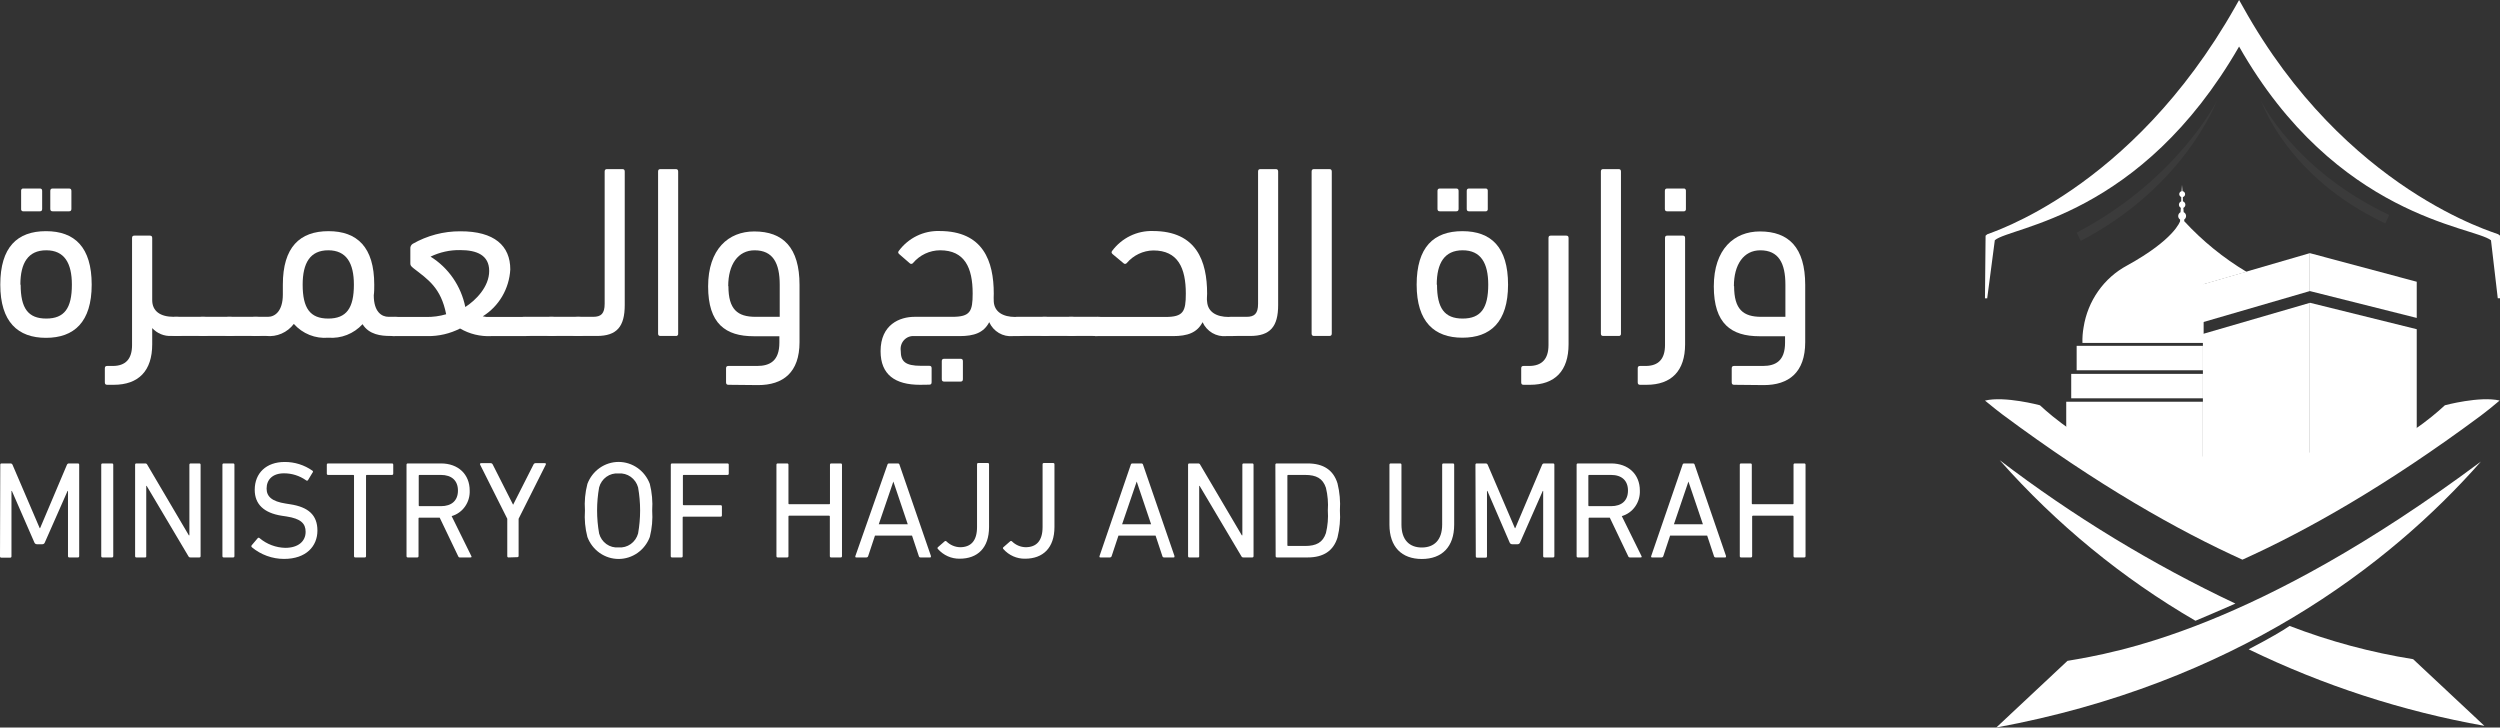 <svg width="189" height="55" viewBox="0 0 189 55" fill="none" xmlns="http://www.w3.org/2000/svg">
<rect x="0" y="0" width="189" height="55" fill="#333333" stroke="none"/>
<path d="M174.624 22.895L166.539 25.246V38.108L174.624 36.283V22.895Z" fill="white"/>
<path d="M174.624 19.138L166.539 21.49V24.357L174.624 22.005V19.138Z" fill="white"/>
<path d="M174.631 22.889L174.625 22.894V36.282L182.705 33.152V24.888L174.631 22.889Z" fill="white"/>
<path d="M174.625 19.138V22.005L182.705 24.036V21.3L174.625 19.138Z" fill="white"/>
<path d="M150.233 22.552H150.064L150.11 17.818L150.233 17.713C150.341 17.623 161.098 14.456 168.978 0.526L169.275 0L169.573 0.526C177.314 14.451 188.749 17.618 188.861 17.707L189 17.813V22.547H188.831L188.318 18.165C187.01 17.113 176.621 16.45 169.275 3.519C161.832 16.45 152.018 17.118 150.808 18.16L150.233 22.552Z" fill="white"/>
<g opacity="0.2">
<path opacity="0.2" d="M157.303 18.212L156.995 17.586C164.603 13.604 167.588 7.649 167.614 7.591C167.491 7.844 165.11 14.13 157.303 18.212Z" fill="white"/>
</g>
<g opacity="0.2">
<path opacity="0.2" d="M180.328 16.887C172.977 13.441 171.018 7.817 170.925 7.591C170.925 7.644 173.49 12.899 180.626 16.25L180.328 16.887Z" fill="white"/>
</g>
<path d="M166.541 28.265H156.584V30.112H166.541V28.265Z" fill="white"/>
<path d="M166.542 26.145H156.995V27.992H166.542V26.145Z" fill="white"/>
<path d="M150.919 55C150.919 55 154.685 51.481 156.301 49.96C159.892 49.355 170.47 47.619 187.557 34.894C180.591 42.806 168.874 51.691 150.919 55Z" fill="white"/>
<path d="M169.999 49.087C175.657 51.831 181.652 53.778 187.82 54.874L182.433 49.834C179.244 49.325 176.114 48.482 173.092 47.32C172.569 47.683 171.635 48.23 169.999 49.087Z" fill="white"/>
<path d="M168.997 45.631C162.707 42.659 156.734 39.026 151.176 34.789C155.448 39.617 160.444 43.716 165.976 46.93C166.699 46.625 167.771 46.173 168.997 45.631Z" fill="white"/>
<path d="M156.207 32.848V30.37H166.539V35.594C163.022 34.998 159.564 34.079 156.207 32.848Z" fill="white"/>
<path d="M165.128 16.723V16.597C165.174 16.565 165.211 16.522 165.236 16.471C165.26 16.419 165.271 16.363 165.266 16.306C165.262 16.249 165.243 16.195 165.212 16.148C165.18 16.101 165.137 16.064 165.087 16.039L165.061 15.718C165.106 15.697 165.145 15.663 165.172 15.62C165.199 15.577 165.214 15.527 165.215 15.476C165.214 15.419 165.194 15.363 165.16 15.316C165.126 15.27 165.079 15.236 165.025 15.219V14.898C165.074 14.886 165.117 14.858 165.148 14.818C165.178 14.777 165.195 14.728 165.195 14.677C165.194 14.621 165.173 14.567 165.136 14.525C165.099 14.483 165.049 14.457 164.995 14.451L164.959 13.982L164.928 14.456C164.88 14.466 164.837 14.491 164.805 14.529C164.773 14.567 164.754 14.614 164.751 14.664C164.748 14.714 164.761 14.763 164.789 14.805C164.816 14.846 164.856 14.877 164.902 14.893V15.224C164.851 15.242 164.806 15.276 164.775 15.321C164.744 15.367 164.727 15.421 164.728 15.476C164.728 15.526 164.742 15.574 164.767 15.615C164.793 15.657 164.829 15.691 164.872 15.713L164.846 16.045C164.794 16.072 164.75 16.113 164.719 16.164C164.688 16.215 164.672 16.274 164.671 16.334C164.672 16.387 164.685 16.439 164.71 16.485C164.735 16.531 164.771 16.569 164.815 16.597V16.723C164.815 16.723 164.415 18.086 160.803 20.074C159.94 20.536 159.193 21.198 158.623 22.009C158.053 22.819 157.675 23.754 157.52 24.74C157.45 25.131 157.421 25.527 157.433 25.924H166.595V21.489L169.832 20.548C168.095 19.508 166.511 18.221 165.128 16.723Z" fill="white"/>
<path d="M184.834 30.638C184.834 30.638 182.116 33.221 180.007 33.678C177.899 34.136 175.262 34.047 173.046 34.389C170.83 34.73 169.527 37.019 169.527 37.019C169.527 37.019 168.229 34.752 166.013 34.389C163.797 34.026 161.155 34.131 159.046 33.678C156.938 33.226 154.219 30.638 154.219 30.638C154.219 30.638 151.557 29.922 150.064 30.285C150.505 30.659 151.351 31.311 151.346 31.306C158.59 36.698 164.684 40.117 169.527 42.311C174.359 40.133 180.371 36.751 187.533 31.437C187.959 31.116 188.477 30.706 188.974 30.28C187.476 29.928 184.834 30.638 184.834 30.638Z" fill="white"/>
<path d="M0.022 21.521C0.022 18.686 1.304 17.476 3.474 17.476C5.644 17.476 6.932 18.686 6.932 21.521C6.932 24.357 5.593 25.54 3.474 25.54C1.356 25.54 0.022 24.341 0.022 21.521ZM1.561 21.521C1.561 23.299 2.12 24.083 3.495 24.083C4.87 24.083 5.434 23.299 5.434 21.521C5.434 19.89 4.87 18.922 3.495 18.922C2.12 18.922 1.54 19.89 1.54 21.521H1.561ZM1.776 15.976C1.752 15.981 1.726 15.98 1.702 15.972C1.678 15.964 1.657 15.951 1.639 15.933C1.621 15.915 1.608 15.893 1.601 15.868C1.593 15.844 1.592 15.818 1.597 15.792V14.435C1.592 14.41 1.593 14.384 1.601 14.359C1.608 14.335 1.621 14.313 1.639 14.294C1.657 14.276 1.678 14.263 1.702 14.255C1.726 14.248 1.752 14.246 1.776 14.251H3.007C3.136 14.251 3.187 14.309 3.187 14.435V15.792C3.187 15.919 3.136 15.976 3.007 15.976H1.776ZM3.987 15.976C3.859 15.976 3.802 15.919 3.802 15.792V14.435C3.802 14.309 3.859 14.251 3.987 14.251H5.213C5.341 14.251 5.398 14.309 5.398 14.435V15.792C5.398 15.919 5.341 15.976 5.213 15.976H3.987Z" fill="white"/>
<path d="M8.105 29.091C7.977 29.091 7.926 29.034 7.926 28.902V27.85C7.926 27.718 7.977 27.666 8.105 27.666H8.521C9.496 27.666 9.983 27.14 9.983 26.087V17.997C9.983 17.865 10.039 17.812 10.168 17.812H11.322C11.45 17.812 11.507 17.865 11.507 17.997V22.689C11.507 23.526 12.122 23.952 13.133 23.952H13.333C13.846 23.952 14.056 24.136 14.056 24.636C14.056 25.288 13.835 25.398 13.333 25.398H12.953C12.684 25.412 12.416 25.366 12.166 25.263C11.917 25.161 11.692 25.004 11.507 24.804V26.03C11.507 28.034 10.48 29.091 8.593 29.091H8.105Z" fill="white"/>
<path d="M13.347 25.398C12.86 25.398 12.732 25.214 12.732 24.693C12.732 24.083 12.845 23.952 13.347 23.952H15.338C15.851 23.952 16.061 24.12 16.061 24.636C16.061 25.251 15.846 25.398 15.338 25.398H13.347Z" fill="white"/>
<path d="M15.358 25.398C14.845 25.398 14.743 25.214 14.743 24.693C14.743 24.083 14.85 23.952 15.358 23.952H17.344C17.857 23.952 18.067 24.12 18.067 24.636C18.067 25.251 17.851 25.398 17.344 25.398H15.358Z" fill="white"/>
<path d="M17.366 25.398C16.853 25.398 16.75 25.214 16.75 24.693C16.75 24.083 16.858 23.952 17.366 23.952H19.356C19.844 23.952 20.08 24.12 20.08 24.636C20.08 25.251 19.859 25.398 19.356 25.398H17.366Z" fill="white"/>
<path d="M22.214 24.488C21.971 24.809 21.652 25.061 21.287 25.22C20.923 25.38 20.525 25.441 20.131 25.398H19.356C19.258 25.415 19.157 25.407 19.062 25.375C18.967 25.344 18.88 25.29 18.81 25.217C18.739 25.145 18.686 25.056 18.656 24.959C18.625 24.861 18.617 24.758 18.633 24.657C18.633 24.046 18.849 23.952 19.356 23.952H20.259C20.772 23.952 21.383 23.541 21.383 22.263C21.383 22.021 21.383 21.8 21.383 21.521C21.383 18.686 22.665 17.476 24.835 17.476C27.005 17.476 28.293 18.686 28.293 21.521C28.293 21.8 28.293 22.079 28.257 22.321C28.257 23.578 28.852 23.952 29.375 23.952H29.888C30.375 23.952 30.611 24.136 30.611 24.636C30.611 25.288 30.391 25.398 29.888 25.398H29.488C28.821 25.398 27.898 25.304 27.41 24.509C27.08 24.867 26.676 25.145 26.228 25.321C25.78 25.498 25.299 25.569 24.82 25.53C24.337 25.573 23.85 25.502 23.398 25.321C22.946 25.14 22.541 24.855 22.214 24.488ZM22.881 21.521C22.881 23.299 23.44 24.083 24.815 24.083C26.189 24.083 26.754 23.299 26.754 21.521C26.754 19.89 26.189 18.922 24.815 18.922C23.44 18.922 22.881 19.89 22.881 21.521Z" fill="white"/>
<path d="M38.578 20.369C38.538 21.089 38.328 21.788 37.965 22.406C37.602 23.024 37.098 23.542 36.495 23.915C36.673 23.958 36.857 23.974 37.039 23.962H39.697C40.209 23.962 40.42 24.093 40.42 24.609C40.42 25.225 40.204 25.409 39.697 25.409H37.132C36.311 25.45 35.496 25.251 34.782 24.835C34.017 25.225 33.173 25.421 32.32 25.409H29.857C29.759 25.424 29.658 25.415 29.564 25.383C29.47 25.351 29.384 25.297 29.313 25.225C29.243 25.153 29.19 25.065 29.159 24.968C29.128 24.871 29.119 24.768 29.134 24.667C29.134 24.057 29.349 23.962 29.857 23.962H32.191C32.712 23.973 33.23 23.904 33.73 23.757C33.335 21.753 32.356 21.127 31.273 20.29C31.058 20.122 31.022 20.048 31.022 19.917V18.807C31.014 18.733 31.027 18.659 31.059 18.593C31.091 18.527 31.14 18.471 31.201 18.433C32.299 17.807 33.536 17.481 34.792 17.486C37.388 17.476 38.578 18.591 38.578 20.369ZM32.556 19.406C33.224 19.822 33.801 20.374 34.252 21.028C34.703 21.683 35.018 22.425 35.177 23.21C35.957 22.71 36.983 21.689 36.983 20.485C36.983 19.28 36.029 18.907 34.797 18.907C34.017 18.892 33.245 19.064 32.54 19.406H32.556Z" fill="white"/>
<path d="M39.701 25.398C39.213 25.398 39.085 25.214 39.085 24.693C39.085 24.083 39.193 23.952 39.701 23.952H41.691C42.178 23.952 42.414 24.12 42.414 24.636C42.414 25.251 42.194 25.398 41.691 25.398H39.701Z" fill="white"/>
<path d="M41.708 25.398C41.195 25.398 41.093 25.214 41.093 24.693C41.093 24.083 41.2 23.952 41.708 23.952H43.709C44.196 23.952 44.432 24.12 44.432 24.636C44.432 25.251 44.217 25.398 43.709 25.398H41.708Z" fill="white"/>
<path d="M43.706 25.399C43.193 25.399 42.983 25.267 42.983 24.752C42.983 24.136 43.198 23.952 43.706 23.952H44.845C45.44 23.952 45.712 23.71 45.712 22.968V12.973C45.712 12.842 45.769 12.784 45.892 12.784H47.051C47.179 12.784 47.23 12.842 47.23 12.973V23.063C47.23 24.694 46.635 25.399 45.117 25.399H43.706Z" fill="white"/>
<path d="M51.269 25.215C51.274 25.24 51.272 25.266 51.265 25.29C51.258 25.315 51.244 25.337 51.227 25.355C51.209 25.373 51.187 25.387 51.163 25.394C51.139 25.402 51.114 25.403 51.09 25.399H49.93C49.802 25.399 49.751 25.341 49.751 25.215V12.973C49.751 12.842 49.802 12.784 49.93 12.784H51.09C51.213 12.784 51.269 12.842 51.269 12.973V25.215Z" fill="white"/>
<path d="M55.068 29.091C54.945 29.091 54.889 29.034 54.889 28.902V27.85C54.889 27.718 54.945 27.666 55.068 27.666H57.238C58.197 27.666 58.921 27.292 58.921 25.904V25.42H56.987C54.853 25.42 53.534 24.473 53.534 21.653C53.534 18.833 55.073 17.497 57.023 17.497C59.193 17.497 60.444 18.707 60.444 21.543V25.867C60.444 28.166 59.193 29.113 57.315 29.113L55.068 29.091ZM55.068 21.632C55.068 23.394 55.756 23.952 57.12 23.952H58.947V21.521C58.947 19.891 58.434 18.923 57.048 18.923C55.792 18.923 55.053 20.001 55.053 21.632H55.068Z" fill="white"/>
<path d="M69.552 29.091C67.675 29.091 66.572 28.328 66.572 26.55C66.572 24.525 68.034 23.952 69.137 23.952H71.994C73.354 23.952 73.533 23.541 73.533 22.189C73.533 20.243 72.933 18.922 71.071 18.922C70.681 18.924 70.296 19.011 69.942 19.177C69.588 19.345 69.273 19.588 69.019 19.89C69.003 19.909 68.983 19.924 68.961 19.935C68.939 19.945 68.915 19.951 68.891 19.951C68.866 19.951 68.842 19.945 68.82 19.935C68.798 19.924 68.778 19.909 68.763 19.89L67.998 19.227C67.89 19.138 67.875 19.064 67.947 18.97C68.306 18.486 68.773 18.097 69.308 17.835C69.843 17.573 70.432 17.447 71.025 17.465C74.334 17.465 75.129 19.748 75.129 22.2C75.119 22.403 75.119 22.607 75.129 22.81C75.18 23.573 75.816 23.962 76.755 23.962H76.955C77.442 23.962 77.678 24.146 77.678 24.646C77.678 25.298 77.463 25.409 76.955 25.409H76.575C76.207 25.445 75.838 25.363 75.517 25.175C75.196 24.986 74.941 24.701 74.785 24.357C74.37 25.156 73.646 25.409 72.543 25.409H69.122C68.979 25.395 68.835 25.415 68.7 25.467C68.566 25.519 68.445 25.602 68.346 25.708C68.247 25.815 68.173 25.944 68.13 26.084C68.087 26.224 68.075 26.373 68.096 26.519C68.096 27.318 68.419 27.655 69.635 27.655H70.25C70.378 27.655 70.43 27.708 70.43 27.839V28.891C70.43 29.023 70.378 29.081 70.25 29.081L69.552 29.091ZM71.384 28.849C71.256 28.849 71.199 28.791 71.199 28.665V27.308C71.199 27.176 71.256 27.124 71.384 27.124H72.61C72.738 27.124 72.795 27.176 72.795 27.308V28.665C72.795 28.791 72.738 28.849 72.61 28.849H71.384Z" fill="white"/>
<path d="M76.988 25.398C76.501 25.398 76.373 25.214 76.373 24.693C76.373 24.083 76.485 23.952 76.988 23.952H78.979C79.466 23.952 79.702 24.12 79.702 24.636C79.702 25.251 79.486 25.398 78.979 25.398H76.988Z" fill="white"/>
<path d="M78.999 25.398C78.486 25.398 78.383 25.214 78.383 24.693C78.383 24.083 78.491 23.952 78.999 23.952H80.984C81.497 23.952 81.707 24.12 81.707 24.636C81.707 25.251 81.492 25.398 80.984 25.398H78.999Z" fill="white"/>
<path d="M81.004 25.398C80.516 25.398 80.388 25.214 80.388 24.693C80.388 24.083 80.496 23.952 81.004 23.952H82.994C83.507 23.952 83.717 24.12 83.717 24.636C83.717 25.251 83.497 25.398 82.994 25.398H81.004Z" fill="white"/>
<path d="M85.179 19.891C85.164 19.91 85.145 19.925 85.123 19.935C85.101 19.945 85.078 19.951 85.054 19.951C85.03 19.951 85.006 19.945 84.984 19.935C84.963 19.925 84.943 19.91 84.928 19.891L84.133 19.228C84.025 19.138 84.005 19.065 84.076 18.97C84.436 18.487 84.903 18.098 85.438 17.837C85.974 17.575 86.562 17.448 87.154 17.465C90.463 17.465 91.258 19.749 91.258 22.2C91.258 22.421 91.222 22.61 91.258 22.81C91.315 23.573 91.946 23.962 92.89 23.962H93.09C93.577 23.962 93.813 24.146 93.813 24.646C93.813 25.299 93.593 25.409 93.09 25.409H92.71C92.342 25.445 91.971 25.363 91.65 25.175C91.329 24.986 91.072 24.701 90.915 24.357C90.499 25.157 89.776 25.409 88.673 25.409H82.979C82.88 25.425 82.779 25.417 82.684 25.386C82.589 25.354 82.503 25.3 82.432 25.228C82.362 25.155 82.309 25.067 82.278 24.969C82.247 24.872 82.24 24.768 82.255 24.667C82.255 24.057 82.471 23.962 82.979 23.962H88.109C89.463 23.962 89.648 23.552 89.648 22.2C89.648 20.254 89.052 18.933 87.19 18.933C86.808 18.94 86.432 19.028 86.086 19.193C85.739 19.358 85.431 19.596 85.179 19.891Z" fill="white"/>
<path d="M93.099 25.399C92.586 25.399 92.376 25.267 92.376 24.752C92.376 24.136 92.596 23.952 93.099 23.952H94.238C94.838 23.952 95.11 23.71 95.11 22.968V12.973C95.11 12.842 95.161 12.784 95.289 12.784H96.449C96.572 12.784 96.628 12.842 96.628 12.973V23.063C96.628 24.694 96.028 25.399 94.51 25.399H93.099Z" fill="white"/>
<path d="M100.682 25.215C100.682 25.341 100.625 25.399 100.497 25.399H99.343C99.215 25.399 99.158 25.341 99.158 25.215V12.973C99.158 12.842 99.215 12.784 99.343 12.784H100.497C100.625 12.784 100.682 12.842 100.682 12.973V25.215Z" fill="white"/>
<path d="M107.099 21.521C107.099 18.686 108.382 17.476 110.557 17.476C112.732 17.476 114.009 18.686 114.009 21.521C114.009 24.357 112.67 25.53 110.557 25.53C108.443 25.53 107.099 24.341 107.099 21.521ZM108.638 21.521C108.638 23.299 109.203 24.083 110.577 24.083C111.952 24.083 112.511 23.299 112.511 21.521C112.511 19.89 111.952 18.922 110.577 18.922C109.203 18.922 108.618 19.89 108.618 21.521H108.638ZM108.859 15.976C108.731 15.976 108.674 15.919 108.674 15.792V14.435C108.674 14.309 108.731 14.251 108.859 14.251H110.085C110.213 14.251 110.27 14.309 110.27 14.435V15.792C110.27 15.919 110.213 15.976 110.085 15.976H108.859ZM111.065 15.976C110.937 15.976 110.885 15.919 110.885 15.792V14.435C110.885 14.309 110.937 14.251 111.065 14.251H112.296C112.321 14.246 112.346 14.248 112.37 14.255C112.394 14.263 112.415 14.276 112.433 14.294C112.451 14.313 112.464 14.335 112.471 14.359C112.479 14.384 112.48 14.41 112.476 14.435V15.792C112.48 15.818 112.479 15.844 112.471 15.868C112.464 15.893 112.451 15.915 112.433 15.933C112.415 15.951 112.394 15.964 112.37 15.972C112.346 15.98 112.321 15.981 112.296 15.976H111.065Z" fill="white"/>
<path d="M115.183 29.091C115.055 29.091 115.003 29.034 115.003 28.902V27.85C115.003 27.718 115.055 27.666 115.183 27.666H115.598C116.573 27.666 117.066 27.14 117.066 26.087V17.997C117.066 17.865 117.117 17.812 117.245 17.812H118.399C118.528 17.812 118.584 17.865 118.584 17.997V26.03C118.584 28.034 117.558 29.091 115.67 29.091H115.183Z" fill="white"/>
<path d="M122.545 25.215C122.55 25.24 122.548 25.266 122.541 25.29C122.533 25.315 122.52 25.337 122.503 25.355C122.485 25.373 122.463 25.387 122.439 25.394C122.415 25.402 122.39 25.403 122.366 25.399H121.206C121.078 25.399 121.027 25.341 121.027 25.215V12.973C121.027 12.842 121.078 12.784 121.206 12.784H122.366C122.489 12.784 122.545 12.842 122.545 12.973V25.215Z" fill="white"/>
<path d="M123.992 29.091C123.864 29.091 123.812 29.033 123.812 28.902V27.85C123.812 27.718 123.864 27.666 123.992 27.666H124.408C125.382 27.666 125.875 27.14 125.875 26.087V17.997C125.875 17.865 125.926 17.812 126.054 17.812H127.209C127.337 17.812 127.393 17.865 127.393 17.997V26.03C127.393 28.034 126.367 29.091 124.479 29.091H123.992ZM126.044 15.976C125.916 15.976 125.864 15.919 125.864 15.792V14.435C125.864 14.309 125.916 14.251 126.044 14.251H127.275C127.3 14.246 127.325 14.248 127.349 14.255C127.373 14.263 127.395 14.276 127.412 14.294C127.43 14.313 127.443 14.335 127.45 14.359C127.458 14.384 127.459 14.41 127.455 14.435V15.792C127.459 15.818 127.458 15.844 127.45 15.868C127.443 15.893 127.43 15.915 127.412 15.933C127.395 15.951 127.373 15.964 127.349 15.972C127.325 15.98 127.3 15.981 127.275 15.976H126.044Z" fill="white"/>
<path d="M131.098 29.091C130.975 29.091 130.918 29.034 130.918 28.902V27.85C130.918 27.718 130.975 27.666 131.098 27.666H133.273C134.227 27.666 134.95 27.292 134.95 25.904V25.42H133.016C130.882 25.42 129.564 24.473 129.564 21.653C129.564 18.833 131.103 17.497 133.052 17.497C135.222 17.497 136.474 18.707 136.474 21.543V25.867C136.474 28.166 135.222 29.113 133.345 29.113L131.098 29.091ZM131.098 21.632C131.098 23.394 131.785 23.952 133.15 23.952H134.976V21.521C134.976 19.891 134.463 18.923 133.078 18.923C131.821 18.923 131.082 20.001 131.082 21.632H131.098Z" fill="white"/>
<path d="M0.021 35.141C0.021 35.068 0.051 35.036 0.123 35.036H0.785C0.82 35.032 0.855 35.041 0.884 35.06C0.914 35.079 0.937 35.108 0.949 35.141L3.001 39.928H3.032L5.058 35.141C5.07 35.108 5.093 35.079 5.123 35.06C5.152 35.041 5.187 35.032 5.222 35.036H5.884C5.956 35.036 5.987 35.068 5.987 35.141V42.038C5.987 42.111 5.956 42.143 5.884 42.143H5.243C5.171 42.143 5.14 42.111 5.14 42.038V37.114H5.109L3.386 41.017C3.372 41.055 3.348 41.087 3.315 41.109C3.283 41.132 3.245 41.144 3.206 41.144H2.796C2.755 41.146 2.714 41.135 2.679 41.112C2.644 41.09 2.617 41.056 2.601 41.017L0.898 37.114H0.867V42.054C0.867 42.127 0.836 42.159 0.764 42.159H0.103C0.031 42.159 0 42.127 0 42.054L0.021 35.141Z" fill="white"/>
<path d="M7.654 35.141C7.654 35.068 7.685 35.036 7.756 35.036H8.459C8.531 35.036 8.562 35.068 8.562 35.141V42.038C8.562 42.111 8.531 42.143 8.459 42.143H7.756C7.685 42.143 7.654 42.111 7.654 42.038V35.141Z" fill="white"/>
<path d="M10.214 35.141C10.214 35.067 10.245 35.036 10.312 35.036H10.968C11.004 35.031 11.04 35.039 11.071 35.058C11.102 35.077 11.125 35.106 11.138 35.141L14.277 40.47H14.318V35.141C14.318 35.067 14.349 35.036 14.421 35.036H15.062C15.134 35.036 15.165 35.067 15.165 35.141V42.038C15.165 42.111 15.134 42.143 15.062 42.143H14.411C14.374 42.148 14.337 42.14 14.306 42.121C14.274 42.102 14.25 42.073 14.236 42.038L11.086 36.73H11.056V42.038C11.056 42.111 11.056 42.143 10.958 42.143H10.312C10.245 42.143 10.214 42.111 10.214 42.038V35.141Z" fill="white"/>
<path d="M16.815 35.141C16.815 35.068 16.846 35.036 16.918 35.036H17.621C17.692 35.036 17.723 35.068 17.723 35.141V42.038C17.723 42.111 17.692 42.143 17.621 42.143H16.918C16.846 42.143 16.815 42.111 16.815 42.038V35.141Z" fill="white"/>
<path d="M19.037 41.37C19.026 41.36 19.017 41.348 19.011 41.334C19.005 41.321 19.002 41.306 19.002 41.291C19.002 41.276 19.005 41.261 19.011 41.248C19.017 41.234 19.026 41.222 19.037 41.212L19.483 40.686C19.492 40.675 19.503 40.666 19.515 40.66C19.527 40.654 19.541 40.651 19.555 40.651C19.569 40.651 19.582 40.654 19.595 40.66C19.607 40.666 19.618 40.675 19.627 40.686C20.175 41.144 20.858 41.402 21.566 41.417C22.54 41.417 23.105 40.928 23.105 40.207C23.105 39.586 22.756 39.213 21.658 39.044L21.309 38.992C19.955 38.782 19.257 38.124 19.257 37.03C19.257 35.762 20.134 34.925 21.52 34.925C22.272 34.92 23.008 35.151 23.628 35.588C23.639 35.597 23.647 35.607 23.653 35.62C23.659 35.632 23.662 35.645 23.662 35.659C23.662 35.673 23.659 35.687 23.653 35.699C23.647 35.711 23.639 35.722 23.628 35.73L23.279 36.309C23.26 36.328 23.234 36.339 23.207 36.339C23.18 36.339 23.155 36.328 23.136 36.309C22.645 35.964 22.063 35.781 21.468 35.783C20.612 35.783 20.155 36.256 20.155 36.935C20.155 37.529 20.54 37.908 21.612 38.071L21.945 38.124C23.3 38.334 23.997 38.929 23.997 40.112C23.997 41.296 23.146 42.254 21.473 42.254C20.586 42.254 19.726 41.942 19.037 41.37Z" fill="white"/>
<path d="M26.866 42.143C26.795 42.143 26.764 42.111 26.764 42.038V35.967C26.765 35.959 26.764 35.95 26.761 35.942C26.758 35.934 26.753 35.927 26.748 35.921C26.742 35.914 26.735 35.91 26.727 35.907C26.719 35.904 26.711 35.903 26.702 35.904H24.809C24.738 35.904 24.707 35.872 24.707 35.799V35.141C24.707 35.068 24.738 35.036 24.809 35.036H29.626C29.698 35.036 29.729 35.068 29.729 35.141V35.799C29.729 35.872 29.698 35.904 29.626 35.904H27.733C27.725 35.903 27.717 35.904 27.709 35.907C27.701 35.91 27.694 35.914 27.688 35.921C27.682 35.927 27.678 35.934 27.675 35.942C27.672 35.95 27.671 35.959 27.672 35.967V42.038C27.672 42.111 27.641 42.143 27.569 42.143H26.866Z" fill="white"/>
<path d="M34.76 42.143C34.698 42.143 34.662 42.111 34.632 42.038L33.241 39.134H31.703C31.694 39.133 31.686 39.134 31.678 39.137C31.67 39.14 31.663 39.145 31.657 39.151C31.651 39.157 31.647 39.164 31.644 39.172C31.641 39.18 31.64 39.189 31.641 39.197V42.038C31.641 42.111 31.61 42.143 31.538 42.143H30.835C30.764 42.143 30.733 42.111 30.733 42.038V35.141C30.733 35.068 30.764 35.036 30.835 35.036H33.339C34.637 35.036 35.509 35.851 35.509 37.087C35.527 37.52 35.402 37.946 35.154 38.296C34.907 38.647 34.551 38.901 34.144 39.018L35.622 42.017C35.673 42.101 35.653 42.143 35.56 42.143H34.76ZM33.334 38.266C34.149 38.266 34.621 37.84 34.621 37.087C34.621 36.335 34.149 35.904 33.334 35.904H31.718C31.71 35.903 31.701 35.904 31.693 35.907C31.686 35.91 31.678 35.914 31.673 35.921C31.667 35.927 31.662 35.934 31.659 35.942C31.657 35.95 31.655 35.959 31.656 35.967V38.203C31.655 38.211 31.657 38.22 31.659 38.228C31.662 38.236 31.667 38.243 31.673 38.249C31.678 38.255 31.686 38.26 31.693 38.263C31.701 38.266 31.71 38.267 31.718 38.266H33.334Z" fill="white"/>
<path d="M38.453 42.143C38.381 42.143 38.35 42.111 38.35 42.038V39.218L36.298 35.13C36.267 35.057 36.298 35.015 36.38 35.015H37.104C37.136 35.016 37.167 35.027 37.193 35.045C37.219 35.064 37.24 35.09 37.252 35.12L38.791 38.16L40.331 35.12C40.343 35.09 40.362 35.065 40.388 35.047C40.413 35.028 40.443 35.017 40.474 35.015H41.177C41.269 35.015 41.29 35.057 41.259 35.13L39.207 39.218V42.017C39.207 42.09 39.176 42.122 39.104 42.122L38.453 42.143Z" fill="white"/>
<path d="M44.407 40.596C44.236 39.944 44.174 39.266 44.222 38.592C44.174 37.916 44.236 37.237 44.407 36.583C44.59 36.094 44.914 35.673 45.335 35.377C45.757 35.081 46.255 34.922 46.766 34.922C47.277 34.922 47.776 35.081 48.197 35.377C48.618 35.673 48.942 36.094 49.126 36.583C49.291 37.238 49.351 37.917 49.306 38.592C49.352 39.266 49.291 39.943 49.126 40.596C48.942 41.085 48.618 41.505 48.197 41.802C47.776 42.098 47.277 42.257 46.766 42.257C46.255 42.257 45.757 42.098 45.335 41.802C44.914 41.505 44.59 41.085 44.407 40.596ZM48.239 40.333C48.444 39.18 48.444 37.999 48.239 36.846C48.149 36.522 47.953 36.24 47.684 36.048C47.414 35.856 47.088 35.766 46.761 35.793C46.435 35.766 46.11 35.855 45.842 36.048C45.574 36.24 45.38 36.522 45.294 36.846C45.089 37.999 45.089 39.18 45.294 40.333C45.38 40.657 45.574 40.939 45.842 41.131C46.11 41.323 46.435 41.413 46.761 41.385C47.088 41.413 47.414 41.323 47.684 41.131C47.953 40.939 48.149 40.657 48.239 40.333Z" fill="white"/>
<path d="M50.713 35.141C50.713 35.068 50.744 35.036 50.816 35.036H54.992C55.064 35.036 55.094 35.068 55.094 35.141V35.799C55.094 35.872 55.064 35.904 54.992 35.904H51.688C51.68 35.903 51.671 35.904 51.664 35.907C51.656 35.91 51.649 35.914 51.643 35.921C51.637 35.927 51.632 35.934 51.63 35.942C51.627 35.95 51.626 35.959 51.627 35.967V38.129C51.626 38.138 51.627 38.146 51.63 38.154C51.632 38.162 51.637 38.17 51.643 38.176C51.649 38.182 51.656 38.186 51.664 38.189C51.671 38.192 51.68 38.193 51.688 38.192H54.479C54.545 38.192 54.576 38.224 54.576 38.297V38.955C54.576 39.029 54.545 39.06 54.479 39.06H51.673C51.664 39.059 51.656 39.06 51.648 39.063C51.64 39.066 51.633 39.071 51.627 39.077C51.621 39.083 51.617 39.09 51.614 39.098C51.611 39.106 51.61 39.115 51.611 39.123V42.038C51.611 42.111 51.586 42.143 51.514 42.143H50.811C50.739 42.143 50.708 42.111 50.708 42.038L50.713 35.141Z" fill="white"/>
<path d="M58.699 35.141C58.699 35.068 58.73 35.036 58.801 35.036H59.504C59.576 35.036 59.607 35.068 59.607 35.141V38.056C59.606 38.064 59.607 38.073 59.61 38.081C59.613 38.089 59.617 38.096 59.623 38.102C59.629 38.108 59.636 38.113 59.644 38.115C59.652 38.118 59.66 38.119 59.668 38.119H62.685C62.693 38.119 62.701 38.118 62.709 38.115C62.717 38.113 62.724 38.108 62.73 38.102C62.736 38.096 62.74 38.089 62.743 38.081C62.746 38.073 62.747 38.064 62.746 38.056V35.141C62.746 35.068 62.777 35.036 62.849 35.036H63.552C63.623 35.036 63.654 35.068 63.654 35.141V42.038C63.654 42.111 63.623 42.143 63.552 42.143H62.839C62.767 42.143 62.736 42.111 62.736 42.038V39.05C62.737 39.041 62.736 39.033 62.733 39.025C62.73 39.017 62.726 39.009 62.72 39.003C62.714 38.997 62.707 38.993 62.699 38.99C62.691 38.987 62.683 38.986 62.674 38.987H59.668C59.66 38.986 59.652 38.987 59.644 38.99C59.636 38.993 59.629 38.997 59.623 39.003C59.617 39.009 59.613 39.017 59.61 39.025C59.607 39.033 59.606 39.041 59.607 39.05V42.038C59.607 42.111 59.576 42.143 59.504 42.143H58.801C58.73 42.143 58.699 42.111 58.699 42.038V35.141Z" fill="white"/>
<path d="M67.087 35.141C67.091 35.111 67.106 35.083 67.128 35.064C67.151 35.044 67.18 35.034 67.21 35.036H67.872C67.903 35.033 67.934 35.042 67.959 35.061C67.984 35.081 68 35.109 68.005 35.141L70.38 42.038C70.38 42.111 70.38 42.143 70.308 42.143H69.596C69.564 42.146 69.533 42.137 69.508 42.117C69.484 42.098 69.467 42.069 69.462 42.038L68.949 40.491H66.148L65.635 42.038C65.627 42.068 65.61 42.094 65.586 42.113C65.562 42.132 65.532 42.143 65.502 42.143H64.737C64.666 42.143 64.65 42.111 64.666 42.038L67.087 35.141ZM68.626 39.633L67.538 36.404L66.435 39.633H68.626Z" fill="white"/>
<path d="M70.893 41.38L71.406 40.933C71.416 40.922 71.427 40.913 71.44 40.907C71.453 40.901 71.467 40.898 71.481 40.898C71.495 40.898 71.509 40.901 71.522 40.907C71.535 40.913 71.546 40.922 71.555 40.933C71.832 41.205 72.198 41.36 72.581 41.37C73.397 41.37 73.864 40.891 73.864 39.844V35.11C73.864 35.036 73.894 35.004 73.966 35.004H74.669C74.741 35.004 74.772 35.036 74.772 35.11V39.844C74.772 41.422 73.905 42.238 72.55 42.238C72.242 42.243 71.936 42.18 71.653 42.054C71.37 41.928 71.116 41.741 70.909 41.507C70.9 41.499 70.892 41.49 70.886 41.48C70.88 41.47 70.877 41.459 70.875 41.447C70.874 41.435 70.875 41.423 70.878 41.412C70.881 41.4 70.886 41.39 70.893 41.38Z" fill="white"/>
<path d="M75.844 41.38L76.356 40.933C76.366 40.922 76.378 40.913 76.391 40.907C76.404 40.901 76.419 40.898 76.433 40.898C76.448 40.898 76.462 40.901 76.476 40.907C76.489 40.913 76.501 40.922 76.51 40.933C76.787 41.205 77.153 41.36 77.536 41.37C78.352 41.37 78.819 40.891 78.819 39.844V35.11C78.819 35.036 78.85 35.004 78.921 35.004H79.614C79.686 35.004 79.717 35.036 79.717 35.11V39.844C79.717 41.422 78.85 42.238 77.495 42.238C77.187 42.243 76.88 42.181 76.597 42.055C76.314 41.929 76.061 41.742 75.854 41.507C75.845 41.499 75.838 41.49 75.832 41.479C75.827 41.469 75.824 41.457 75.823 41.446C75.822 41.434 75.823 41.422 75.827 41.411C75.83 41.4 75.836 41.389 75.844 41.38Z" fill="white"/>
<path d="M85.484 35.141C85.487 35.111 85.502 35.083 85.525 35.064C85.548 35.044 85.577 35.034 85.607 35.036H86.284C86.315 35.033 86.346 35.042 86.371 35.061C86.396 35.081 86.412 35.109 86.417 35.141L88.792 42.038C88.792 42.111 88.792 42.143 88.721 42.143H88.007C87.976 42.146 87.945 42.137 87.921 42.117C87.896 42.098 87.879 42.069 87.874 42.038L87.361 40.491H84.555L84.042 42.038C84.034 42.068 84.017 42.094 83.993 42.113C83.969 42.132 83.939 42.143 83.909 42.143H83.196C83.124 42.143 83.108 42.111 83.124 42.038L85.484 35.141ZM87.023 39.633L85.935 36.404L84.832 39.633H87.023Z" fill="white"/>
<path d="M89.818 35.141C89.818 35.067 89.849 35.036 89.915 35.036H90.572C90.608 35.031 90.644 35.039 90.674 35.058C90.705 35.077 90.729 35.106 90.741 35.141L93.881 40.47H93.922V35.141C93.922 35.067 93.953 35.036 94.024 35.036H94.666C94.737 35.036 94.768 35.067 94.768 35.141V42.038C94.768 42.111 94.737 42.143 94.666 42.143H94.014C93.978 42.148 93.941 42.14 93.909 42.121C93.878 42.102 93.853 42.073 93.84 42.038L90.69 36.73H90.659V42.038C90.659 42.111 90.659 42.143 90.562 42.143H89.915C89.849 42.143 89.818 42.111 89.818 42.038V35.141Z" fill="white"/>
<path d="M96.418 35.141C96.418 35.068 96.449 35.036 96.521 35.036H98.855C100.056 35.036 100.81 35.541 101.117 36.551C101.282 37.217 101.342 37.906 101.297 38.592C101.342 39.276 101.281 39.963 101.117 40.628C100.81 41.643 100.056 42.143 98.855 42.143H96.542C96.47 42.143 96.439 42.111 96.439 42.038L96.418 35.141ZM97.326 41.212C97.326 41.22 97.327 41.229 97.329 41.237C97.332 41.245 97.337 41.252 97.343 41.258C97.349 41.264 97.356 41.269 97.364 41.272C97.371 41.275 97.38 41.276 97.388 41.275H98.66C99.517 41.275 100.004 41.012 100.24 40.302C100.376 39.743 100.425 39.166 100.384 38.592C100.425 38.016 100.376 37.437 100.24 36.877C100.004 36.167 99.517 35.904 98.66 35.904H97.388C97.38 35.903 97.371 35.904 97.364 35.907C97.356 35.91 97.349 35.914 97.343 35.921C97.337 35.927 97.332 35.934 97.329 35.942C97.327 35.95 97.326 35.959 97.326 35.967V41.212Z" fill="white"/>
<path d="M105.042 39.665V35.141C105.042 35.068 105.073 35.036 105.145 35.036H105.848C105.919 35.036 105.95 35.068 105.95 35.141V39.655C105.95 40.828 106.561 41.391 107.489 41.391C108.418 41.391 109.028 40.828 109.028 39.655V35.141C109.028 35.068 109.059 35.036 109.131 35.036H109.834C109.905 35.036 109.936 35.068 109.936 35.141V39.665C109.936 41.349 109.008 42.259 107.489 42.259C105.971 42.259 105.042 41.349 105.042 39.665Z" fill="white"/>
<path d="M111.544 35.141C111.544 35.068 111.575 35.036 111.647 35.036H112.309C112.343 35.032 112.378 35.041 112.408 35.06C112.438 35.079 112.46 35.108 112.473 35.141L114.525 39.928H114.555L116.582 35.141C116.594 35.108 116.617 35.079 116.646 35.06C116.676 35.041 116.711 35.032 116.746 35.036H117.408C117.48 35.036 117.51 35.068 117.51 35.141V42.038C117.51 42.111 117.48 42.143 117.408 42.143H116.766C116.695 42.143 116.664 42.111 116.664 42.038V37.114H116.633L114.915 41.017C114.9 41.055 114.874 41.087 114.841 41.11C114.808 41.133 114.77 41.144 114.73 41.144H114.319C114.279 41.145 114.239 41.133 114.206 41.111C114.172 41.088 114.145 41.056 114.13 41.017L112.447 37.114H112.416V42.054C112.416 42.127 112.385 42.159 112.314 42.159H111.672C111.601 42.159 111.57 42.127 111.57 42.054L111.544 35.141Z" fill="white"/>
<path d="M123.219 42.143C123.188 42.143 123.159 42.133 123.135 42.114C123.111 42.095 123.093 42.068 123.086 42.038L121.7 39.134H120.161C120.153 39.133 120.145 39.134 120.137 39.137C120.129 39.14 120.122 39.145 120.116 39.151C120.11 39.157 120.106 39.164 120.103 39.172C120.1 39.18 120.099 39.189 120.1 39.197V42.038C120.1 42.111 120.069 42.143 119.997 42.143H119.294C119.223 42.143 119.192 42.111 119.192 42.038V35.141C119.192 35.068 119.223 35.036 119.294 35.036H121.803C123.096 35.036 123.973 35.851 123.973 37.087C123.991 37.52 123.866 37.946 123.618 38.296C123.371 38.647 123.015 38.901 122.608 39.018L124.086 42.017C124.137 42.101 124.117 42.143 124.024 42.143H123.219ZM121.793 38.266C122.608 38.266 123.075 37.84 123.075 37.087C123.075 36.335 122.608 35.904 121.793 35.904H120.141C120.133 35.903 120.124 35.904 120.116 35.907C120.109 35.91 120.102 35.914 120.096 35.921C120.09 35.927 120.085 35.934 120.082 35.942C120.08 35.95 120.079 35.959 120.079 35.967V38.203C120.079 38.211 120.08 38.22 120.082 38.228C120.085 38.236 120.09 38.243 120.096 38.249C120.102 38.255 120.109 38.26 120.116 38.263C120.124 38.266 120.133 38.267 120.141 38.266H121.793Z" fill="white"/>
<path d="M127.2 35.141C127.204 35.111 127.219 35.083 127.242 35.064C127.264 35.044 127.294 35.034 127.323 35.036H127.985C128.016 35.033 128.047 35.042 128.072 35.061C128.097 35.081 128.113 35.109 128.118 35.141L130.488 42.038C130.488 42.111 130.488 42.143 130.417 42.143H129.703C129.673 42.145 129.643 42.135 129.62 42.115C129.596 42.096 129.58 42.068 129.575 42.038L129.062 40.491H126.261L125.748 42.038C125.74 42.068 125.723 42.094 125.699 42.113C125.675 42.132 125.645 42.143 125.615 42.143H124.902C124.83 42.143 124.81 42.111 124.83 42.038L127.2 35.141ZM128.739 39.633L127.646 36.404L126.549 39.633H128.739Z" fill="white"/>
<path d="M131.528 35.141C131.528 35.068 131.559 35.036 131.631 35.036H132.334C132.406 35.036 132.436 35.068 132.436 35.141V38.056C132.436 38.064 132.437 38.073 132.439 38.081C132.442 38.089 132.447 38.096 132.453 38.102C132.458 38.108 132.466 38.113 132.473 38.115C132.481 38.118 132.49 38.119 132.498 38.119H135.53C135.538 38.119 135.546 38.118 135.554 38.115C135.562 38.113 135.569 38.108 135.575 38.102C135.581 38.096 135.585 38.089 135.588 38.081C135.591 38.073 135.592 38.064 135.591 38.056V35.141C135.591 35.068 135.622 35.036 135.694 35.036H136.397C136.468 35.036 136.499 35.068 136.499 35.141V42.038C136.499 42.111 136.468 42.143 136.397 42.143H135.694C135.622 42.143 135.591 42.111 135.591 42.038V39.05C135.592 39.041 135.591 39.033 135.588 39.025C135.585 39.017 135.581 39.009 135.575 39.003C135.569 38.997 135.562 38.993 135.554 38.99C135.546 38.987 135.538 38.986 135.53 38.987H132.524C132.515 38.986 132.507 38.987 132.499 38.99C132.491 38.993 132.484 38.997 132.478 39.003C132.472 39.009 132.468 39.017 132.465 39.025C132.462 39.033 132.461 39.041 132.462 39.05V42.038C132.462 42.111 132.431 42.143 132.359 42.143H131.631C131.559 42.143 131.528 42.111 131.528 42.038V35.141Z" fill="white"/>
</svg>
